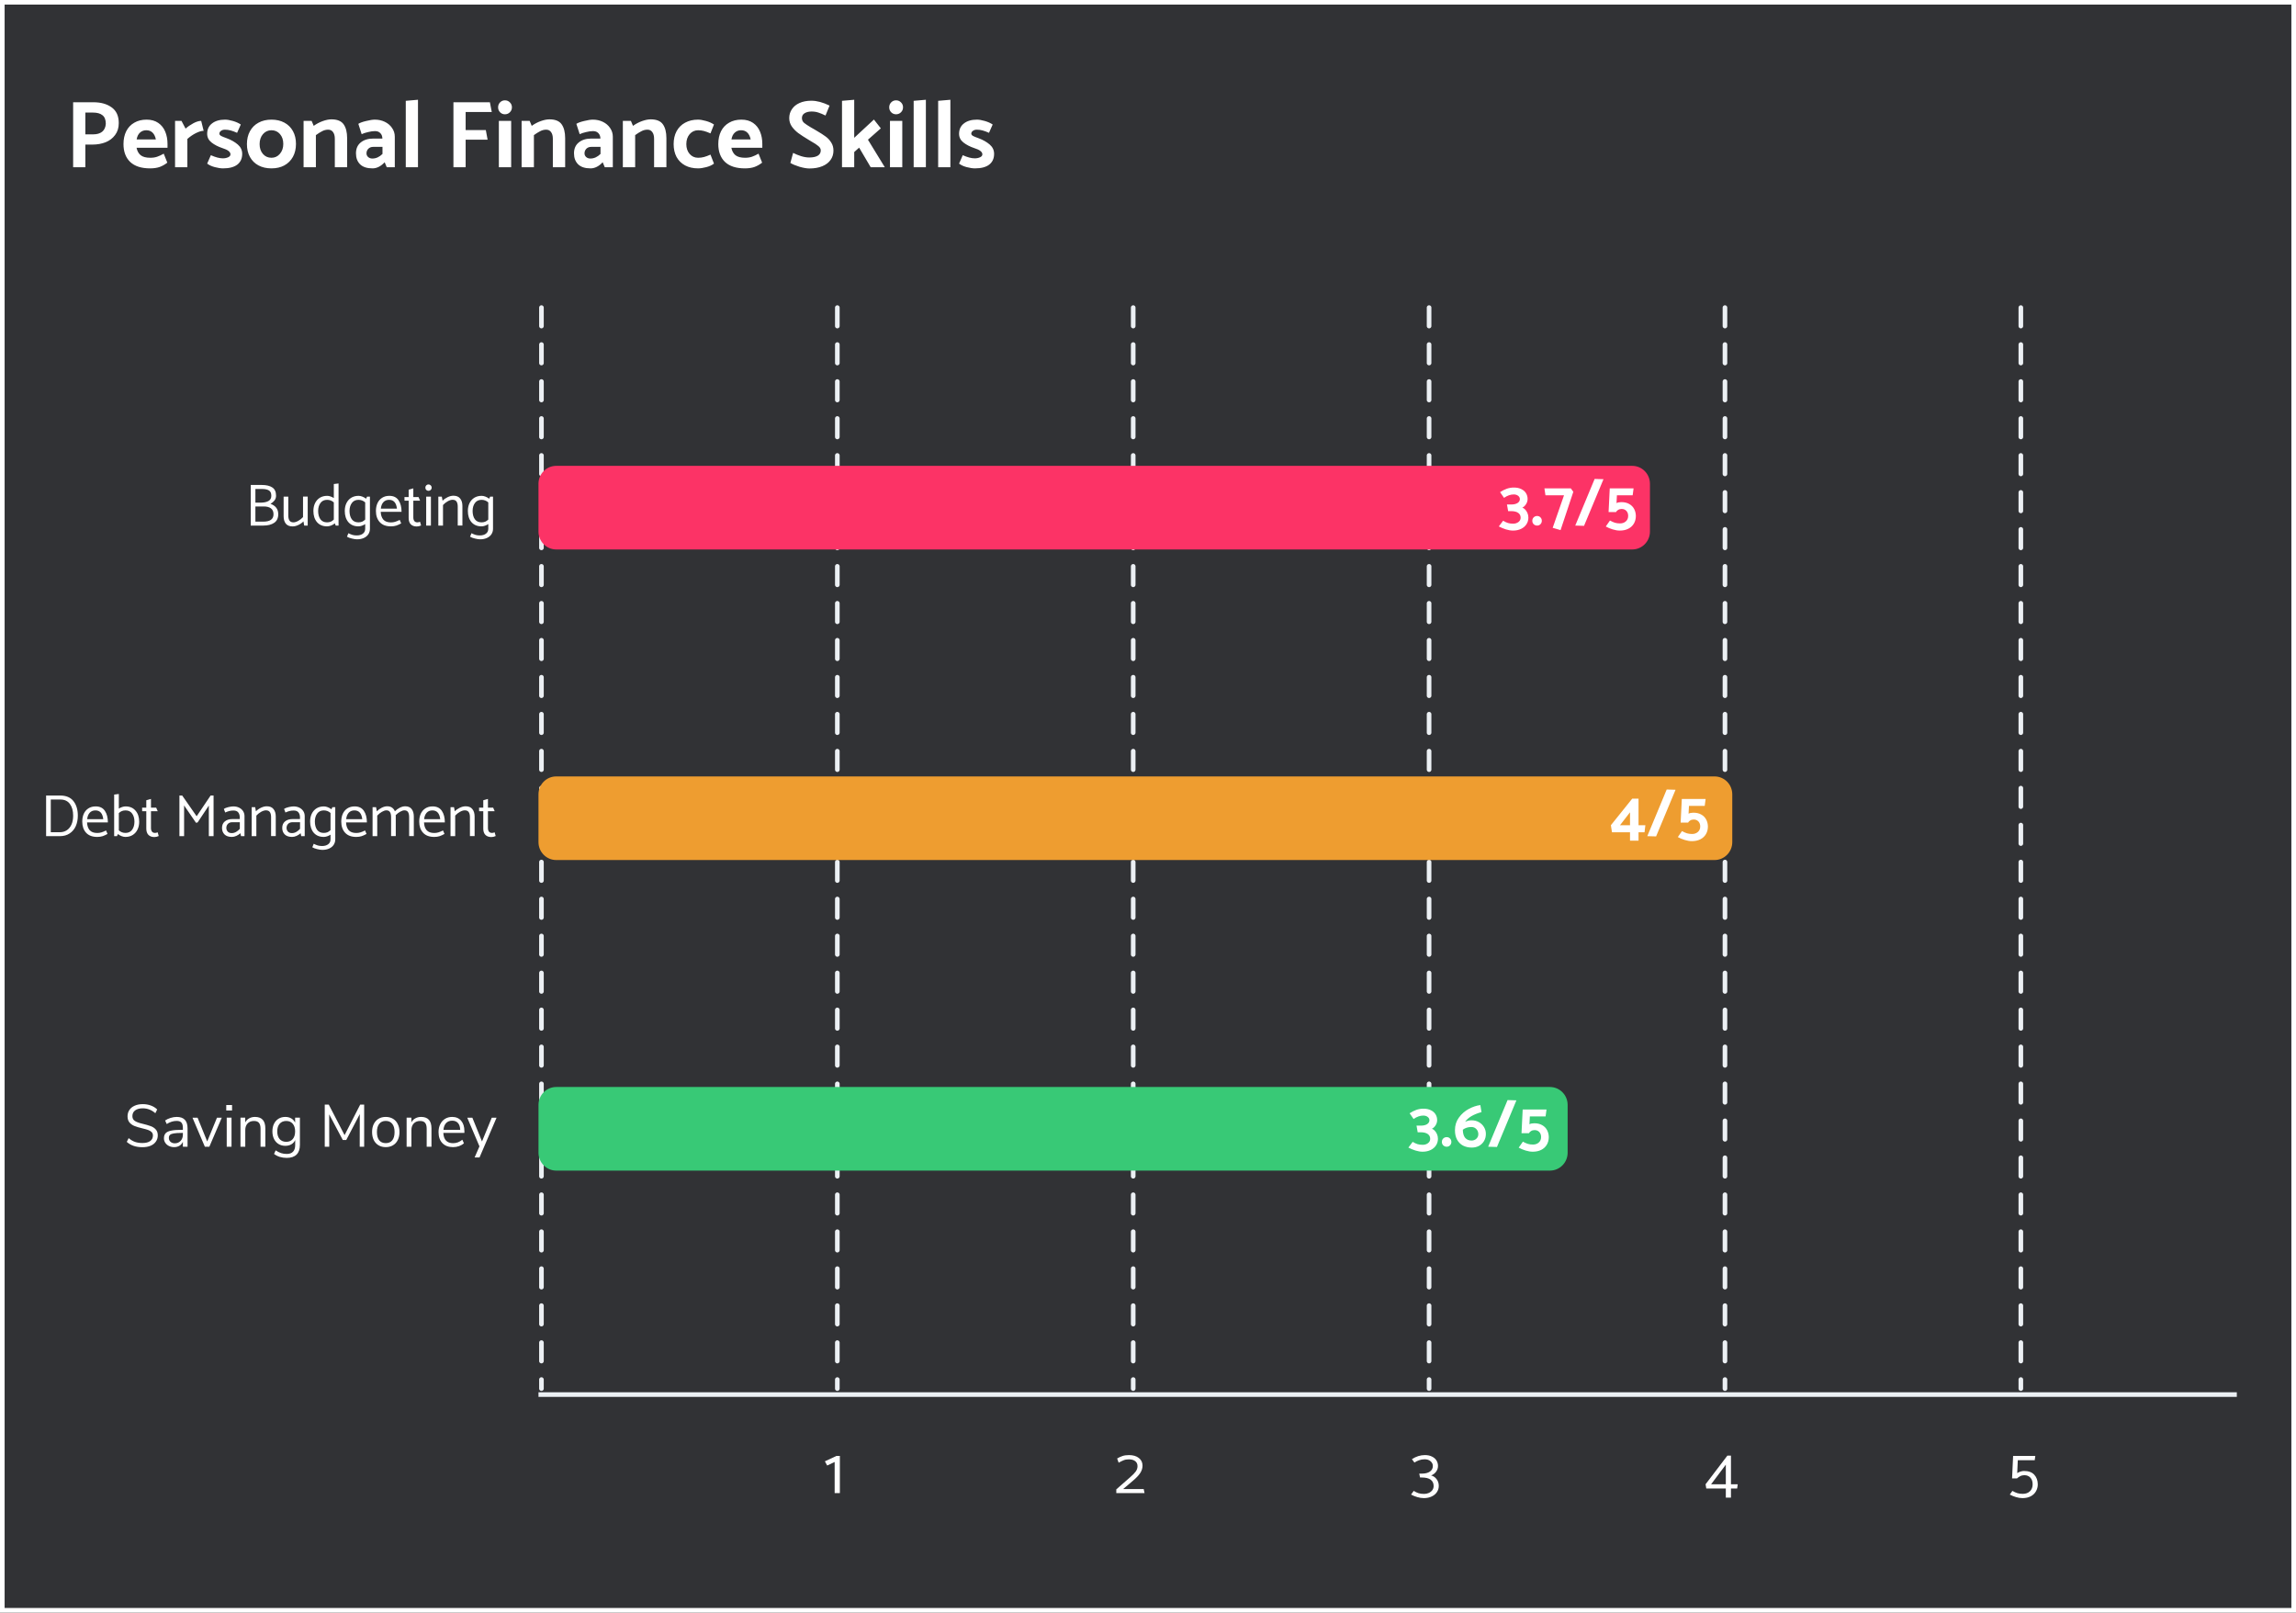 <svg width="497" height="349" viewBox="0 0 497 349" fill="none" xmlns="http://www.w3.org/2000/svg">
<path d="M0 0H497V349H0V0Z" fill="#313235"/>
<path d="M18.476 31.291H20.013C21.038 31.291 21.98 31.126 22.841 30.795C23.702 30.45 24.392 29.926 24.911 29.223C25.444 28.52 25.71 27.658 25.71 26.638C25.71 25.107 25.198 23.977 24.173 23.246C23.162 22.501 21.837 22.129 20.197 22.129H15.832V36.193H18.476V31.291ZM20.116 24.363C21.031 24.363 21.721 24.556 22.185 24.942C22.664 25.314 22.903 25.934 22.903 26.803C22.848 27.561 22.582 28.134 22.104 28.52C21.625 28.892 20.976 29.078 20.156 29.078H18.476V24.363H20.116ZM36.261 31.146C36.261 30.167 36.097 29.285 35.769 28.499C35.441 27.699 34.936 27.065 34.253 26.596C33.57 26.128 32.729 25.893 31.732 25.893C30.707 25.893 29.819 26.114 29.068 26.555C28.316 26.982 27.735 27.596 27.326 28.396C26.929 29.195 26.731 30.126 26.731 31.188C26.731 32.828 27.216 34.118 28.186 35.055C29.17 35.979 30.605 36.441 32.49 36.441C33.296 36.441 33.993 36.337 34.581 36.13C35.168 35.91 35.715 35.6 36.22 35.2L35.441 33.256C34.936 33.545 34.465 33.766 34.027 33.918C33.59 34.069 33.098 34.145 32.552 34.145C31.609 34.145 30.905 33.959 30.441 33.587C29.99 33.214 29.696 32.677 29.559 31.974H36.261V31.146ZM29.58 30.174C29.689 29.526 29.928 29.037 30.297 28.706C30.666 28.361 31.124 28.189 31.67 28.189C32.217 28.189 32.661 28.354 33.003 28.685C33.358 29.016 33.604 29.512 33.74 30.174H29.58ZM40.558 30.071C41.132 29.561 41.747 29.14 42.402 28.809C43.072 28.478 43.632 28.313 44.083 28.313L43.55 26.162C43.058 26.162 42.491 26.334 41.849 26.679C41.207 27.024 40.647 27.41 40.169 27.837L39.287 26.162H37.894V36.193H40.558V30.071ZM44.845 35.407C45.269 35.738 45.822 35.993 46.505 36.172C47.188 36.351 47.783 36.441 48.288 36.441C49.627 36.441 50.652 36.172 51.362 35.634C52.073 35.083 52.428 34.304 52.428 33.297C52.428 32.497 52.107 31.822 51.465 31.27C50.823 30.719 50.017 30.264 49.047 29.905C48.541 29.726 48.152 29.568 47.878 29.43C47.619 29.278 47.489 29.113 47.489 28.933C47.489 28.699 47.598 28.499 47.817 28.334C48.049 28.154 48.336 28.065 48.678 28.065C49.115 28.065 49.532 28.12 49.928 28.23C50.338 28.34 50.802 28.513 51.322 28.747L52.121 26.948C51.656 26.631 51.089 26.376 50.42 26.183C49.75 25.99 49.183 25.893 48.719 25.893C47.53 25.893 46.587 26.169 45.89 26.72C45.194 27.258 44.845 28.003 44.845 28.954C44.845 29.712 45.16 30.34 45.788 30.836C46.416 31.332 47.202 31.739 48.145 32.056C49.306 32.415 49.887 32.863 49.887 33.401C49.887 33.676 49.716 33.89 49.374 34.042C49.033 34.193 48.657 34.269 48.247 34.269C47.523 34.269 46.656 34.042 45.645 33.587L44.845 35.407ZM64.067 31.146C64.067 32.208 63.848 33.139 63.411 33.938C62.974 34.738 62.352 35.358 61.546 35.8C60.754 36.227 59.824 36.441 58.759 36.441C57.693 36.441 56.757 36.227 55.951 35.8C55.158 35.372 54.544 34.766 54.106 33.98C53.669 33.18 53.45 32.249 53.45 31.188C53.45 30.126 53.669 29.195 54.106 28.396C54.544 27.596 55.158 26.982 55.951 26.555C56.757 26.114 57.693 25.893 58.759 25.893C59.824 25.893 60.754 26.107 61.546 26.534C62.352 26.962 62.974 27.575 63.411 28.375C63.848 29.161 64.067 30.085 64.067 31.146ZM58.759 34.145C59.496 34.145 60.105 33.862 60.583 33.297C61.075 32.732 61.321 32.015 61.321 31.146C61.321 30.278 61.081 29.568 60.603 29.016C60.125 28.465 59.51 28.189 58.759 28.189C58.021 28.189 57.406 28.471 56.914 29.037C56.436 29.602 56.197 30.319 56.197 31.188C56.197 32.056 56.436 32.766 56.914 33.318C57.392 33.869 58.007 34.145 58.759 34.145ZM68.378 29.244C68.87 28.885 69.321 28.602 69.731 28.396C70.141 28.175 70.578 28.065 71.042 28.065C71.493 28.065 71.842 28.237 72.088 28.582C72.347 28.927 72.477 29.409 72.477 30.029V36.193H75.141V29.905C75.141 28.623 74.889 27.624 74.383 26.907C73.877 26.19 72.996 25.831 71.739 25.831C71.193 25.831 70.571 25.955 69.874 26.203C69.177 26.452 68.522 26.796 67.907 27.238L67.456 26.162H65.714V36.193H68.378V29.244ZM78.285 29.037C78.668 28.858 79.132 28.706 79.679 28.582C80.225 28.444 80.724 28.375 81.175 28.375C81.667 28.375 82.05 28.52 82.323 28.809C82.61 29.085 82.76 29.478 82.774 29.988H80.827C79.679 29.988 78.764 30.271 78.081 30.836C77.397 31.388 77.056 32.173 77.056 33.194C77.056 34.187 77.356 34.979 77.957 35.572C78.559 36.151 79.454 36.441 80.642 36.441C81.558 36.441 82.432 36 83.266 35.117L83.717 36.193H85.459V29.595C85.459 28.892 85.26 28.258 84.864 27.692C84.482 27.127 83.963 26.686 83.307 26.369C82.651 26.052 81.927 25.893 81.134 25.893C80.67 25.893 80.048 25.99 79.269 26.183C78.49 26.362 77.923 26.569 77.568 26.803L78.285 29.037ZM79.331 33.194C79.331 32.808 79.46 32.477 79.72 32.201C79.993 31.925 80.349 31.787 80.786 31.787H82.794V33.318C82.125 33.98 81.394 34.31 80.601 34.31C80.233 34.31 79.925 34.2 79.679 33.98C79.447 33.759 79.331 33.497 79.331 33.194ZM90.478 36.193V21.591L87.835 21.819V36.193H90.478ZM105.161 28.148H100.795V24.239H106.452L106.042 22.129H98.152V36.193H100.795V30.236H105.55L105.161 28.148ZM109.296 24.735C109.72 24.735 110.075 24.59 110.362 24.301C110.662 24.011 110.813 23.653 110.813 23.225C110.813 22.798 110.662 22.439 110.362 22.15C110.075 21.86 109.72 21.715 109.296 21.715C108.886 21.715 108.538 21.86 108.251 22.15C107.964 22.439 107.82 22.798 107.82 23.225C107.82 23.653 107.964 24.011 108.251 24.301C108.538 24.59 108.886 24.735 109.296 24.735ZM110.649 36.193V26.162H107.984V36.193H110.649ZM115.572 29.244C116.064 28.885 116.515 28.602 116.925 28.396C117.335 28.175 117.772 28.065 118.237 28.065C118.687 28.065 119.036 28.237 119.282 28.582C119.541 28.927 119.671 29.409 119.671 30.029V36.193H122.336V29.905C122.336 28.623 122.083 27.624 121.577 26.907C121.072 26.19 120.19 25.831 118.933 25.831C118.387 25.831 117.765 25.955 117.068 26.203C116.372 26.452 115.716 26.796 115.101 27.238L114.65 26.162H112.908V36.193H115.572V29.244ZM125.48 29.037C125.862 28.858 126.327 28.706 126.873 28.582C127.42 28.444 127.918 28.375 128.369 28.375C128.861 28.375 129.244 28.52 129.517 28.809C129.804 29.085 129.954 29.478 129.968 29.988H128.021C126.873 29.988 125.958 30.271 125.275 30.836C124.592 31.388 124.25 32.173 124.25 33.194C124.25 34.187 124.551 34.979 125.152 35.572C125.753 36.151 126.648 36.441 127.836 36.441C128.752 36.441 129.626 36 130.46 35.117L130.911 36.193H132.653V29.595C132.653 28.892 132.454 28.258 132.058 27.692C131.675 27.127 131.157 26.686 130.501 26.369C129.845 26.052 129.121 25.893 128.328 25.893C127.864 25.893 127.242 25.99 126.463 26.183C125.685 26.362 125.118 26.569 124.762 26.803L125.48 29.037ZM126.525 33.194C126.525 32.808 126.655 32.477 126.914 32.201C127.188 31.925 127.543 31.787 127.98 31.787H129.988V33.318C129.318 33.98 128.588 34.31 127.795 34.31C127.427 34.31 127.119 34.2 126.873 33.98C126.641 33.759 126.525 33.497 126.525 33.194ZM137.488 29.244C137.98 28.885 138.431 28.602 138.841 28.396C139.251 28.175 139.688 28.065 140.152 28.065C140.603 28.065 140.952 28.237 141.198 28.582C141.458 28.927 141.587 29.409 141.587 30.029V36.193H144.251V29.905C144.251 28.623 143.999 27.624 143.493 26.907C142.987 26.19 142.106 25.831 140.849 25.831C140.302 25.831 139.681 25.955 138.984 26.203C138.287 26.452 137.632 26.796 137.017 27.238L136.566 26.162H134.824V36.193H137.488V29.244ZM154.549 26.948C154.084 26.631 153.51 26.376 152.827 26.183C152.143 25.99 151.569 25.893 151.106 25.893C150.04 25.893 149.104 26.114 148.298 26.555C147.505 26.982 146.89 27.596 146.453 28.396C146.029 29.195 145.818 30.126 145.818 31.188C145.818 32.249 146.029 33.18 146.453 33.98C146.89 34.766 147.505 35.372 148.298 35.8C149.104 36.227 150.04 36.441 151.106 36.441C151.61 36.441 152.205 36.351 152.889 36.172C153.571 35.993 154.125 35.738 154.549 35.407L153.791 33.463C153.27 33.697 152.807 33.869 152.397 33.98C151.987 34.09 151.563 34.145 151.126 34.145C150.374 34.145 149.759 33.869 149.282 33.318C148.803 32.766 148.564 32.056 148.564 31.188C148.564 30.319 148.803 29.602 149.282 29.037C149.774 28.471 150.388 28.189 151.126 28.189C151.563 28.189 151.987 28.244 152.397 28.354C152.807 28.465 153.27 28.637 153.791 28.871L154.549 26.948ZM165.014 31.146C165.014 30.167 164.85 29.285 164.522 28.499C164.194 27.699 163.69 27.065 163.006 26.596C162.323 26.128 161.482 25.893 160.485 25.893C159.46 25.893 158.572 26.114 157.82 26.555C157.07 26.982 156.488 27.596 156.078 28.396C155.682 29.195 155.484 30.126 155.484 31.188C155.484 32.828 155.969 34.118 156.939 35.055C157.923 35.979 159.357 36.441 161.243 36.441C162.05 36.441 162.747 36.337 163.333 36.13C163.921 35.91 164.468 35.6 164.973 35.2L164.194 33.256C163.69 33.545 163.218 33.766 162.78 33.918C162.343 34.069 161.851 34.145 161.304 34.145C160.362 34.145 159.658 33.959 159.193 33.587C158.743 33.214 158.449 32.677 158.312 31.974H165.014V31.146ZM158.333 30.174C158.443 29.526 158.681 29.037 159.05 28.706C159.419 28.361 159.877 28.189 160.423 28.189C160.97 28.189 161.415 28.354 161.755 28.685C162.111 29.016 162.357 29.512 162.493 30.174H158.333ZM171.087 35.262C171.551 35.551 172.206 35.827 173.054 36.089C173.915 36.337 174.632 36.461 175.206 36.461C176.299 36.461 177.235 36.296 178.014 35.965C178.806 35.634 179.4 35.179 179.797 34.6C180.207 34.021 180.412 33.352 180.412 32.594C180.412 31.918 180.248 31.332 179.92 30.836C179.605 30.326 179.209 29.898 178.731 29.554C178.252 29.195 177.611 28.782 176.805 28.313L176.211 27.961L175.555 27.589C174.858 27.175 174.352 26.838 174.038 26.576C173.737 26.3 173.587 25.962 173.587 25.562C173.587 25.093 173.778 24.742 174.161 24.508C174.557 24.259 175.063 24.135 175.678 24.135C176.211 24.135 176.702 24.211 177.153 24.363C177.617 24.514 178.129 24.728 178.69 25.004L179.572 22.853C178.123 22.15 176.811 21.798 175.637 21.798C174.639 21.798 173.778 21.964 173.054 22.295C172.343 22.612 171.797 23.06 171.415 23.639C171.032 24.204 170.841 24.845 170.841 25.562C170.841 26.238 171.032 26.851 171.415 27.403C171.811 27.941 172.276 28.41 172.808 28.809C173.354 29.209 174.086 29.685 175.001 30.236L175.616 30.609C176.313 30.995 176.825 31.332 177.153 31.622C177.494 31.898 177.666 32.208 177.666 32.553C177.666 33.049 177.453 33.428 177.03 33.69C176.606 33.952 175.985 34.083 175.165 34.083C174.632 34.083 174.045 33.986 173.403 33.794C172.76 33.587 172.186 33.352 171.681 33.09L171.087 35.262ZM184.907 36.193V32.904L185.973 31.953L188.473 36.193H191.527L187.879 30.236L190.666 27.775L189.17 25.872L184.907 29.823V21.591L182.263 21.819V36.193H184.907ZM193.958 24.735C194.381 24.735 194.737 24.59 195.024 24.301C195.323 24.011 195.474 23.653 195.474 23.225C195.474 22.798 195.323 22.439 195.024 22.15C194.737 21.86 194.381 21.715 193.958 21.715C193.548 21.715 193.2 21.86 192.913 22.15C192.626 22.439 192.482 22.798 192.482 23.225C192.482 23.653 192.626 24.011 192.913 24.301C193.2 24.59 193.548 24.735 193.958 24.735ZM195.311 36.193V26.162H192.646V36.193H195.311ZM200.418 36.193V21.591L197.774 21.819V36.193H200.418ZM205.722 36.193V21.591L203.078 21.819V36.193H205.722ZM207.604 35.407C208.026 35.738 208.58 35.993 209.264 36.172C209.946 36.351 210.541 36.441 211.047 36.441C212.385 36.441 213.41 36.172 214.121 35.634C214.831 35.083 215.187 34.304 215.187 33.297C215.187 32.497 214.865 31.822 214.223 31.27C213.58 30.719 212.775 30.264 211.805 29.905C211.299 29.726 210.91 29.568 210.637 29.43C210.377 29.278 210.247 29.113 210.247 28.933C210.247 28.699 210.356 28.499 210.575 28.334C210.807 28.154 211.094 28.065 211.436 28.065C211.873 28.065 212.289 28.12 212.686 28.23C213.096 28.34 213.56 28.513 214.08 28.747L214.879 26.948C214.414 26.631 213.847 26.376 213.178 26.183C212.508 25.99 211.941 25.893 211.477 25.893C210.288 25.893 209.346 26.169 208.649 26.72C207.952 27.258 207.604 28.003 207.604 28.954C207.604 29.712 207.917 30.34 208.546 30.836C209.174 31.332 209.96 31.739 210.903 32.056C212.064 32.415 212.645 32.863 212.645 33.401C212.645 33.676 212.474 33.89 212.133 34.042C211.791 34.193 211.416 34.269 211.006 34.269C210.281 34.269 209.414 34.042 208.403 33.587L207.604 35.407Z" fill="white"/>
<path d="M57.002 113.748C57.975 113.748 58.757 113.55 59.346 113.154C59.935 112.757 60.23 112.132 60.23 111.279C60.23 110.711 60.08 110.241 59.781 109.87C59.491 109.5 59.081 109.224 58.552 109.043C58.91 108.836 59.201 108.591 59.423 108.306C59.645 108.013 59.756 107.673 59.756 107.285C59.756 106.449 59.487 105.855 58.949 105.501C58.411 105.139 57.659 104.959 56.694 104.959H54.273V113.748H57.002ZM56.656 105.825C57.348 105.825 57.864 105.928 58.206 106.135C58.556 106.342 58.731 106.729 58.731 107.298C58.731 107.824 58.522 108.203 58.103 108.436C57.694 108.66 57.147 108.776 56.464 108.785H55.285V105.825H56.656ZM57.117 109.612C57.775 109.612 58.287 109.75 58.654 110.026C59.022 110.301 59.205 110.728 59.205 111.305C59.205 112.365 58.466 112.895 56.989 112.895H55.285V109.612H57.117ZM65.595 111.913C65.296 112.24 64.95 112.512 64.557 112.727C64.173 112.942 63.827 113.05 63.52 113.05C63.118 113.05 62.832 112.921 62.662 112.662C62.491 112.404 62.405 112.042 62.405 111.577V107.479H61.394V111.719C61.394 112.391 61.551 112.93 61.867 113.335C62.192 113.731 62.683 113.929 63.34 113.929C63.733 113.929 64.147 113.826 64.583 113.619C65.019 113.412 65.386 113.154 65.685 112.843L65.851 113.748H66.607V107.466H65.595V111.913ZM73.284 104.635V113.748H72.669L72.477 113.27C72.221 113.477 71.944 113.636 71.645 113.748C71.346 113.86 71.064 113.916 70.799 113.916C69.877 113.916 69.151 113.615 68.622 113.011C68.101 112.4 67.84 111.59 67.84 110.581C67.84 109.944 67.96 109.379 68.199 108.888C68.447 108.388 68.793 108 69.237 107.725C69.689 107.449 70.219 107.311 70.825 107.311C71.047 107.311 71.282 107.354 71.529 107.44C71.785 107.527 72.029 107.643 72.26 107.789V104.752L73.284 104.635ZM70.786 113.05C71.094 113.05 71.363 113.003 71.593 112.908C71.832 112.805 72.055 112.649 72.26 112.443V108.733C71.85 108.362 71.363 108.177 70.799 108.177C70.184 108.177 69.71 108.401 69.377 108.849C69.044 109.289 68.874 109.862 68.865 110.568C68.865 111.318 69.027 111.921 69.352 112.378C69.685 112.826 70.163 113.05 70.786 113.05ZM80.077 107.479V114.433C80.077 114.873 79.966 115.265 79.744 115.61C79.522 115.954 79.197 116.226 78.77 116.424C78.343 116.622 77.844 116.721 77.272 116.721C76.981 116.721 76.61 116.665 76.157 116.553C75.713 116.45 75.363 116.316 75.107 116.152L75.414 115.403C75.747 115.566 76.042 115.687 76.298 115.765C76.563 115.842 76.874 115.881 77.233 115.881C77.771 115.881 78.207 115.756 78.54 115.506C78.881 115.256 79.052 114.894 79.052 114.42V113.425C78.821 113.58 78.574 113.701 78.309 113.787C78.053 113.873 77.814 113.916 77.592 113.916C76.669 113.916 75.944 113.615 75.414 113.011C74.893 112.4 74.633 111.59 74.633 110.581C74.633 109.944 74.752 109.379 74.991 108.888C75.239 108.388 75.585 108 76.029 107.725C76.481 107.449 77.011 107.311 77.617 107.311C77.874 107.311 78.147 107.367 78.437 107.479C78.727 107.591 78.996 107.742 79.244 107.931L79.462 107.479H80.077ZM77.579 113.05C77.886 113.05 78.155 113.003 78.386 112.908C78.625 112.805 78.847 112.649 79.052 112.443V108.733C78.642 108.362 78.155 108.177 77.592 108.177C76.977 108.177 76.503 108.401 76.17 108.849C75.837 109.289 75.666 109.862 75.657 110.568C75.657 111.318 75.82 111.921 76.144 112.378C76.477 112.826 76.956 113.05 77.579 113.05ZM86.922 110.775C86.922 109.741 86.704 108.905 86.268 108.268C85.841 107.63 85.175 107.311 84.27 107.311C83.672 107.311 83.151 107.453 82.707 107.738C82.272 108.013 81.939 108.401 81.708 108.901C81.486 109.392 81.375 109.957 81.375 110.594C81.375 111.602 81.653 112.408 82.208 113.011C82.763 113.615 83.57 113.916 84.629 113.916C85.056 113.916 85.444 113.86 85.794 113.748C86.144 113.628 86.495 113.468 86.845 113.27L86.525 112.52C86.14 112.71 85.807 112.848 85.525 112.934C85.252 113.02 84.949 113.063 84.616 113.063C83.881 113.063 83.335 112.861 82.976 112.456C82.626 112.042 82.438 111.482 82.413 110.775H86.922ZM82.438 110.077C82.498 109.491 82.677 109.03 82.976 108.694C83.284 108.349 83.702 108.177 84.232 108.177C85.214 108.177 85.777 108.81 85.922 110.077H82.438ZM89.471 107.582V105.695L88.459 105.98V107.582H87.549L87.562 108.358H88.459V112.119C88.459 112.705 88.613 113.158 88.92 113.477C89.236 113.787 89.663 113.942 90.201 113.942C90.525 113.942 90.841 113.869 91.149 113.722L90.918 112.921C90.705 113.007 90.517 113.05 90.355 113.05C90.056 113.05 89.834 112.955 89.689 112.766C89.543 112.576 89.471 112.313 89.471 111.977V108.358H90.931L90.598 107.582H89.471ZM92.754 106.225C92.942 106.225 93.104 106.161 93.241 106.031C93.377 105.893 93.446 105.73 93.446 105.54C93.446 105.351 93.377 105.187 93.241 105.049C93.104 104.911 92.942 104.842 92.754 104.842C92.558 104.842 92.395 104.911 92.267 105.049C92.139 105.178 92.075 105.342 92.075 105.54C92.075 105.738 92.139 105.902 92.267 106.031C92.395 106.161 92.558 106.225 92.754 106.225ZM93.279 113.748V107.479H92.254V113.748H93.279ZM95.893 109.302C96.192 108.974 96.534 108.703 96.918 108.487C97.311 108.272 97.661 108.164 97.968 108.164C98.37 108.164 98.656 108.293 98.827 108.552C98.997 108.81 99.083 109.172 99.083 109.638V113.735H100.095V109.496C100.095 108.823 99.933 108.289 99.608 107.893C99.292 107.488 98.805 107.285 98.148 107.285C97.755 107.285 97.341 107.389 96.905 107.595C96.47 107.802 96.103 108.061 95.804 108.371L95.637 107.479H94.881V113.748H95.893V109.302ZM106.721 107.479V114.433C106.721 114.873 106.61 115.265 106.388 115.61C106.166 115.954 105.841 116.226 105.414 116.424C104.987 116.622 104.488 116.721 103.916 116.721C103.625 116.721 103.254 116.665 102.801 116.553C102.357 116.45 102.007 116.316 101.751 116.152L102.058 115.403C102.391 115.566 102.686 115.687 102.942 115.765C103.207 115.842 103.519 115.881 103.877 115.881C104.415 115.881 104.851 115.756 105.184 115.506C105.525 115.256 105.696 114.894 105.696 114.42V113.425C105.466 113.58 105.218 113.701 104.953 113.787C104.697 113.873 104.458 113.916 104.236 113.916C103.314 113.916 102.588 113.615 102.058 113.011C101.537 112.4 101.277 111.59 101.277 110.581C101.277 109.944 101.397 109.379 101.636 108.888C101.883 108.388 102.229 108 102.673 107.725C103.126 107.449 103.655 107.311 104.262 107.311C104.518 107.311 104.791 107.367 105.081 107.479C105.372 107.591 105.641 107.742 105.888 107.931L106.106 107.479H106.721ZM104.223 113.05C104.531 113.05 104.8 113.003 105.03 112.908C105.269 112.805 105.491 112.649 105.696 112.443V108.733C105.286 108.362 104.8 108.177 104.236 108.177C103.621 108.177 103.147 108.401 102.814 108.849C102.481 109.289 102.31 109.862 102.302 110.568C102.302 111.318 102.464 111.921 102.789 112.378C103.122 112.826 103.6 113.05 104.223 113.05Z" fill="white"/>
<path d="M12.952 180.963C13.781 180.963 14.485 180.769 15.066 180.381C15.655 179.994 16.099 179.467 16.398 178.804C16.697 178.132 16.846 177.37 16.846 176.516C16.846 175.224 16.53 174.177 15.898 173.375C15.266 172.574 14.31 172.173 13.029 172.173H9.98V180.963H12.952ZM13.08 173.039C13.986 173.039 14.669 173.359 15.13 173.996C15.6 174.633 15.834 175.479 15.834 176.529C15.834 177.262 15.715 177.9 15.476 178.442C15.237 178.976 14.899 179.39 14.464 179.683C14.037 179.968 13.537 180.11 12.965 180.11H10.992V173.039H13.08ZM23.352 177.99C23.352 176.956 23.134 176.12 22.699 175.482C22.272 174.845 21.606 174.526 20.701 174.526C20.103 174.526 19.582 174.668 19.138 174.952C18.702 175.228 18.369 175.616 18.139 176.116C17.917 176.607 17.806 177.172 17.806 177.809C17.806 178.817 18.083 179.623 18.638 180.226C19.193 180.83 20 181.131 21.059 181.131C21.486 181.131 21.875 181.075 22.225 180.963C22.575 180.843 22.925 180.682 23.275 180.485L22.955 179.735C22.571 179.925 22.238 180.062 21.956 180.149C21.683 180.235 21.379 180.278 21.046 180.278C20.312 180.278 19.765 180.075 19.407 179.67C19.057 179.257 18.869 178.697 18.843 177.99H23.352ZM18.869 177.292C18.929 176.706 19.108 176.245 19.407 175.909C19.714 175.564 20.133 175.392 20.662 175.392C21.644 175.392 22.208 176.025 22.353 177.292H18.869ZM27.169 174.526C28.092 174.526 28.813 174.832 29.334 175.444C29.864 176.047 30.128 176.849 30.128 177.848C30.128 178.485 30.005 179.054 29.757 179.554C29.518 180.045 29.172 180.433 28.719 180.717C28.275 180.993 27.75 181.131 27.144 181.131C26.888 181.131 26.614 181.075 26.324 180.963C26.042 180.86 25.778 180.708 25.53 180.511L25.312 180.963H24.71V171.967L25.722 171.837V175.004C25.953 174.849 26.196 174.733 26.452 174.655C26.708 174.569 26.948 174.526 27.169 174.526ZM27.169 180.265C27.784 180.265 28.258 180.041 28.591 179.593C28.924 179.144 29.095 178.568 29.104 177.861C29.104 177.12 28.937 176.526 28.604 176.077C28.28 175.621 27.806 175.392 27.182 175.392C26.875 175.392 26.606 175.44 26.375 175.534C26.145 175.628 25.927 175.776 25.722 175.974V179.709C25.927 179.89 26.145 180.028 26.375 180.123C26.606 180.217 26.871 180.265 27.169 180.265ZM32.681 174.797V172.91L31.669 173.195V174.797H30.76L30.773 175.573H31.669V179.334C31.669 179.92 31.823 180.372 32.13 180.692C32.447 181.002 32.873 181.157 33.411 181.157C33.736 181.157 34.052 181.083 34.359 180.937L34.129 180.136C33.915 180.222 33.727 180.265 33.565 180.265C33.266 180.265 33.044 180.171 32.899 179.981C32.754 179.791 32.681 179.528 32.681 179.192V175.573H34.142L33.809 174.797H32.681ZM42.771 178.003L45.205 174.345V180.963H46.23V172.173H45.589L42.566 176.659L39.441 172.173H38.839V180.963H39.851V174.319L42.425 178.068L42.771 178.003ZM48.749 175.844C49.057 175.706 49.339 175.603 49.595 175.534C49.859 175.457 50.175 175.418 50.543 175.418C51.012 175.418 51.354 175.551 51.567 175.818C51.789 176.086 51.901 176.452 51.901 176.917V177.266H50.299C49.625 177.266 49.082 177.434 48.672 177.77C48.263 178.106 48.058 178.576 48.058 179.179C48.058 179.757 48.237 180.226 48.596 180.588C48.963 180.95 49.492 181.131 50.184 181.131C50.508 181.131 50.842 181.053 51.183 180.898C51.525 180.734 51.811 180.545 52.041 180.33L52.169 180.963H52.925V176.633C52.925 176.228 52.823 175.866 52.618 175.547C52.413 175.228 52.127 174.978 51.76 174.797C51.392 174.616 50.974 174.526 50.504 174.526C50.222 174.526 49.864 174.578 49.428 174.681C49.001 174.784 48.677 174.914 48.455 175.069L48.749 175.844ZM48.993 179.179C48.993 178.834 49.104 178.546 49.326 178.313C49.556 178.071 49.872 177.951 50.274 177.951H51.913V179.373C51.683 179.648 51.414 179.873 51.106 180.045C50.807 180.217 50.491 180.304 50.158 180.304C49.774 180.304 49.484 180.191 49.287 179.968C49.091 179.744 48.993 179.48 48.993 179.179ZM55.491 176.516C55.789 176.189 56.131 175.918 56.515 175.702C56.908 175.486 57.258 175.379 57.566 175.379C57.967 175.379 58.253 175.508 58.424 175.767C58.595 176.025 58.68 176.387 58.68 176.853V180.95H59.692V176.71C59.692 176.038 59.53 175.504 59.205 175.108C58.889 174.703 58.403 174.5 57.745 174.5C57.352 174.5 56.938 174.603 56.503 174.81C56.067 175.017 55.7 175.276 55.401 175.586L55.234 174.694H54.479V180.963H55.491V176.516ZM61.784 175.844C62.091 175.706 62.373 175.603 62.629 175.534C62.894 175.457 63.21 175.418 63.577 175.418C64.047 175.418 64.388 175.551 64.602 175.818C64.824 176.086 64.935 176.452 64.935 176.917V177.266H63.334C62.659 177.266 62.117 177.434 61.707 177.77C61.297 178.106 61.092 178.576 61.092 179.179C61.092 179.757 61.272 180.226 61.63 180.588C61.997 180.95 62.527 181.131 63.218 181.131C63.543 181.131 63.876 181.053 64.218 180.898C64.559 180.734 64.845 180.545 65.076 180.33L65.204 180.963H65.96V176.633C65.96 176.228 65.857 175.866 65.652 175.547C65.447 175.228 65.161 174.978 64.794 174.797C64.427 174.616 64.008 174.526 63.539 174.526C63.257 174.526 62.898 174.578 62.463 174.681C62.036 174.784 61.711 174.914 61.489 175.069L61.784 175.844ZM62.027 179.179C62.027 178.834 62.138 178.546 62.36 178.313C62.591 178.071 62.907 177.951 63.308 177.951H64.948V179.373C64.717 179.648 64.448 179.873 64.141 180.045C63.842 180.217 63.526 180.304 63.193 180.304C62.809 180.304 62.518 180.191 62.322 179.968C62.125 179.744 62.027 179.48 62.027 179.179ZM72.573 174.694V181.648C72.573 182.088 72.462 182.479 72.24 182.824C72.018 183.169 71.693 183.441 71.266 183.639C70.839 183.836 70.34 183.936 69.768 183.936C69.477 183.936 69.106 183.88 68.653 183.768C68.209 183.664 67.859 183.531 67.603 183.367L67.91 182.617C68.243 182.782 68.538 182.902 68.794 182.979C69.059 183.057 69.371 183.096 69.729 183.096C70.267 183.096 70.703 182.97 71.036 182.721C71.377 182.471 71.548 182.11 71.548 181.635V180.64C71.317 180.795 71.07 180.915 70.805 181.002C70.549 181.088 70.31 181.131 70.088 181.131C69.166 181.131 68.44 180.83 67.91 180.226C67.389 179.615 67.129 178.804 67.129 177.796C67.129 177.159 67.248 176.594 67.488 176.103C67.735 175.603 68.081 175.215 68.525 174.939C68.978 174.664 69.507 174.526 70.114 174.526C70.37 174.526 70.643 174.581 70.933 174.694C71.224 174.806 71.493 174.956 71.74 175.146L71.958 174.694H72.573ZM70.075 180.265C70.382 180.265 70.651 180.217 70.882 180.123C71.121 180.019 71.343 179.864 71.548 179.657V175.948C71.138 175.577 70.651 175.392 70.088 175.392C69.473 175.392 68.999 175.616 68.666 176.064C68.333 176.504 68.162 177.076 68.154 177.783C68.154 178.533 68.316 179.137 68.64 179.593C68.973 180.041 69.452 180.265 70.075 180.265ZM79.418 177.99C79.418 176.956 79.2 176.12 78.764 175.482C78.337 174.845 77.671 174.526 76.766 174.526C76.168 174.526 75.647 174.668 75.203 174.952C74.768 175.228 74.435 175.616 74.204 176.116C73.982 176.607 73.871 177.172 73.871 177.809C73.871 178.817 74.149 179.623 74.704 180.226C75.259 180.83 76.066 181.131 77.125 181.131C77.552 181.131 77.94 181.075 78.29 180.963C78.641 180.843 78.991 180.682 79.341 180.485L79.02 179.735C78.636 179.925 78.303 180.062 78.021 180.149C77.748 180.235 77.445 180.278 77.112 180.278C76.378 180.278 75.831 180.075 75.472 179.67C75.122 179.257 74.934 178.697 74.909 177.99H79.418ZM74.934 177.292C74.994 176.706 75.174 176.245 75.472 175.909C75.78 175.564 76.198 175.392 76.728 175.392C77.71 175.392 78.273 176.025 78.418 177.292H74.934ZM87.706 174.5C88.338 174.5 88.807 174.703 89.115 175.108C89.422 175.504 89.576 176.038 89.576 176.71V180.95H88.564V176.853C88.564 176.387 88.487 176.025 88.333 175.767C88.18 175.508 87.915 175.379 87.539 175.379C87.274 175.379 86.967 175.479 86.617 175.676C86.275 175.866 85.955 176.112 85.656 176.413C85.665 176.474 85.669 176.572 85.669 176.71V180.95H84.657V176.853C84.657 176.387 84.58 176.025 84.426 175.767C84.273 175.508 84.008 175.379 83.632 175.379C83.359 175.379 83.034 175.486 82.659 175.702C82.291 175.918 81.959 176.189 81.66 176.516V180.963H80.648V174.694H81.403L81.57 175.586C81.869 175.276 82.223 175.017 82.633 174.81C83.052 174.603 83.444 174.5 83.812 174.5C84.23 174.5 84.576 174.594 84.849 174.784C85.131 174.974 85.34 175.241 85.477 175.586C85.776 175.276 86.13 175.017 86.54 174.81C86.95 174.603 87.338 174.5 87.706 174.5ZM96.292 177.99C96.292 176.956 96.075 176.12 95.639 175.482C95.212 174.845 94.546 174.526 93.641 174.526C93.043 174.526 92.522 174.668 92.078 174.952C91.643 175.228 91.31 175.616 91.079 176.116C90.857 176.607 90.746 177.172 90.746 177.809C90.746 178.817 91.023 179.623 91.579 180.226C92.134 180.83 92.941 181.131 94 181.131C94.427 181.131 94.815 181.075 95.165 180.963C95.515 180.843 95.865 180.682 96.216 180.485L95.895 179.735C95.511 179.925 95.178 180.062 94.896 180.149C94.623 180.235 94.32 180.278 93.987 180.278C93.252 180.278 92.706 180.075 92.347 179.67C91.997 179.257 91.809 178.697 91.784 177.99H96.292ZM91.809 177.292C91.869 176.706 92.048 176.245 92.347 175.909C92.655 175.564 93.073 175.392 93.603 175.392C94.584 175.392 95.148 176.025 95.293 177.292H91.809ZM98.534 176.516C98.833 176.189 99.175 175.918 99.559 175.702C99.952 175.486 100.302 175.379 100.609 175.379C101.011 175.379 101.297 175.508 101.468 175.767C101.638 176.025 101.724 176.387 101.724 176.853V180.95H102.736V176.71C102.736 176.038 102.573 175.504 102.249 175.108C101.933 174.703 101.446 174.5 100.789 174.5C100.396 174.5 99.982 174.603 99.546 174.81C99.111 175.017 98.743 175.276 98.445 175.586L98.278 174.694H97.522V180.963H98.534V176.516ZM105.622 174.797V172.91L104.61 173.195V174.797H103.7L103.713 175.573H104.61V179.334C104.61 179.92 104.763 180.372 105.071 180.692C105.387 181.002 105.814 181.157 106.352 181.157C106.676 181.157 106.992 181.083 107.3 180.937L107.069 180.136C106.856 180.222 106.668 180.265 106.506 180.265C106.207 180.265 105.985 180.171 105.839 179.981C105.694 179.791 105.622 179.528 105.622 179.192V175.573H107.082L106.749 174.797H105.622Z" fill="white"/>
<path d="M30.823 248.281C29.414 248.281 28.287 247.897 27.441 247.131L27.851 246.316C28.295 246.695 28.748 246.967 29.209 247.131C29.679 247.295 30.221 247.376 30.836 247.376C31.562 247.376 32.121 247.234 32.514 246.95C32.907 246.665 33.103 246.265 33.103 245.748C33.103 245.447 33.009 245.201 32.821 245.011C32.633 244.821 32.386 244.671 32.078 244.559C31.771 244.446 31.357 244.33 30.836 244.21C30.136 244.045 29.559 243.873 29.107 243.692C28.663 243.512 28.3 243.253 28.018 242.917C27.745 242.581 27.608 242.141 27.608 241.599C27.608 241.081 27.74 240.625 28.005 240.228C28.278 239.824 28.663 239.514 29.158 239.298C29.662 239.074 30.242 238.962 30.9 238.962C31.523 238.962 32.104 239.061 32.642 239.259C33.188 239.457 33.65 239.741 34.025 240.112L33.628 240.926C33.201 240.555 32.766 240.289 32.322 240.125C31.886 239.953 31.412 239.866 30.9 239.866C30.2 239.866 29.649 240.018 29.247 240.319C28.855 240.612 28.658 241.026 28.658 241.56C28.658 242.016 28.833 242.361 29.183 242.594C29.534 242.826 30.063 243.024 30.772 243.188C31.549 243.378 32.16 243.554 32.603 243.718C33.048 243.873 33.415 244.11 33.705 244.429C34.004 244.749 34.154 245.175 34.154 245.709C34.154 246.226 34.017 246.678 33.744 247.066C33.479 247.454 33.095 247.755 32.591 247.971C32.087 248.178 31.498 248.281 30.823 248.281ZM38.242 241.728C39.036 241.728 39.626 241.935 40.01 242.348C40.403 242.753 40.599 243.373 40.599 244.21V248.178H39.587V247.105C39.425 247.476 39.177 247.764 38.844 247.971C38.511 248.169 38.127 248.268 37.691 248.268C37.29 248.268 36.919 248.187 36.577 248.023C36.244 247.859 35.979 247.631 35.783 247.338C35.586 247.044 35.488 246.721 35.488 246.368C35.488 245.894 35.608 245.528 35.847 245.269C36.086 245.002 36.479 244.813 37.025 244.701C37.572 244.581 38.332 244.52 39.305 244.52H39.587V244.093C39.587 243.567 39.48 243.188 39.267 242.956C39.053 242.714 38.707 242.594 38.229 242.594C37.512 242.594 36.799 242.817 36.09 243.266L35.744 242.503C36.069 242.271 36.457 242.086 36.91 241.947C37.371 241.801 37.815 241.728 38.242 241.728ZM37.832 247.441C38.344 247.441 38.763 247.269 39.087 246.924C39.42 246.571 39.587 246.119 39.587 245.567V245.192H39.356C38.605 245.192 38.033 245.227 37.64 245.295C37.247 245.356 36.965 245.463 36.795 245.618C36.632 245.765 36.551 245.984 36.551 246.278C36.551 246.614 36.671 246.894 36.91 247.118C37.157 247.334 37.465 247.441 37.832 247.441ZM46.969 241.896H48.006L45.316 248.178H44.343L41.666 241.896H42.767L44.855 247.04L46.969 241.896ZM49.078 248.178V241.883H50.116V248.178H49.078ZM48.976 239.156H50.231V240.332H48.976V239.156ZM55.194 241.728C56.688 241.728 57.435 242.559 57.435 244.222V248.178H56.398V244.287C56.398 243.702 56.282 243.275 56.052 243.007C55.83 242.74 55.471 242.607 54.976 242.607C54.404 242.607 53.947 242.784 53.605 243.137C53.264 243.49 53.093 243.968 53.093 244.571V248.178H52.055V241.883H53.08V242.917C53.285 242.529 53.571 242.236 53.938 242.038C54.305 241.831 54.724 241.728 55.194 241.728ZM64.92 241.883V247.751C64.92 248.691 64.681 249.397 64.203 249.871C63.725 250.353 63.016 250.595 62.077 250.595C60.983 250.595 60.066 250.311 59.323 249.742L59.669 248.966C60.087 249.242 60.48 249.441 60.847 249.561C61.214 249.681 61.624 249.742 62.077 249.742C62.674 249.742 63.127 249.578 63.434 249.251C63.742 248.931 63.896 248.462 63.896 247.842V246.73C63.716 247.135 63.439 247.445 63.063 247.661C62.696 247.877 62.26 247.984 61.756 247.984C61.21 247.984 60.723 247.855 60.296 247.596C59.878 247.338 59.549 246.972 59.31 246.497C59.079 246.023 58.964 245.476 58.964 244.856C58.964 244.235 59.079 243.689 59.31 243.214C59.549 242.74 59.878 242.374 60.296 242.116C60.723 241.857 61.21 241.728 61.756 241.728C62.252 241.728 62.683 241.835 63.05 242.051C63.417 242.267 63.695 242.572 63.883 242.969V241.883H64.92ZM61.961 247.118C62.559 247.118 63.029 246.92 63.37 246.523C63.712 246.119 63.883 245.563 63.883 244.856C63.883 244.158 63.712 243.611 63.37 243.214C63.037 242.81 62.568 242.607 61.961 242.607C61.355 242.607 60.877 242.81 60.527 243.214C60.185 243.611 60.014 244.158 60.014 244.856C60.014 245.563 60.185 246.119 60.527 246.523C60.877 246.92 61.355 247.118 61.961 247.118ZM77.97 239.065H78.828V248.178H77.867L77.88 241.12L74.947 246.73H74.204L71.258 241.172L71.27 248.178H70.297V239.065H71.168L74.588 245.67L77.97 239.065ZM83.501 248.268C82.912 248.268 82.391 248.135 81.938 247.868C81.494 247.6 81.148 247.221 80.901 246.73C80.662 246.23 80.542 245.653 80.542 244.998C80.542 244.343 80.662 243.77 80.901 243.279C81.148 242.779 81.494 242.396 81.938 242.128C82.391 241.861 82.912 241.728 83.501 241.728C84.09 241.728 84.611 241.861 85.064 242.128C85.516 242.396 85.862 242.779 86.101 243.279C86.349 243.77 86.473 244.343 86.473 244.998C86.473 245.653 86.349 246.23 86.101 246.73C85.862 247.221 85.516 247.6 85.064 247.868C84.611 248.135 84.09 248.268 83.501 248.268ZM83.501 247.402C84.116 247.402 84.585 247.199 84.91 246.795C85.243 246.381 85.41 245.783 85.41 244.998C85.41 244.231 85.243 243.641 84.91 243.227C84.577 242.804 84.107 242.594 83.501 242.594C82.895 242.594 82.425 242.804 82.092 243.227C81.759 243.641 81.593 244.231 81.593 244.998C81.593 245.774 81.755 246.368 82.079 246.782C82.412 247.195 82.886 247.402 83.501 247.402ZM91.157 241.728C92.651 241.728 93.399 242.559 93.399 244.222V248.178H92.361V244.287C92.361 243.702 92.246 243.275 92.015 243.007C91.793 242.74 91.434 242.607 90.939 242.607C90.367 242.607 89.91 242.784 89.569 243.137C89.227 243.49 89.056 243.968 89.056 244.571V248.178H88.019V241.883H89.043V242.917C89.248 242.529 89.534 242.236 89.902 242.038C90.269 241.831 90.687 241.728 91.157 241.728ZM100.525 245.192H95.965C95.999 245.925 96.196 246.481 96.554 246.859C96.913 247.23 97.421 247.415 98.079 247.415C98.805 247.415 99.471 247.166 100.077 246.665L100.423 247.428C100.149 247.687 99.799 247.893 99.372 248.049C98.945 248.195 98.51 248.268 98.066 248.268C97.092 248.268 96.324 247.98 95.76 247.402C95.205 246.824 94.927 246.028 94.927 245.011C94.927 244.365 95.051 243.796 95.299 243.305C95.547 242.804 95.892 242.417 96.337 242.141C96.789 241.866 97.302 241.728 97.874 241.728C98.702 241.728 99.351 242.003 99.821 242.555C100.29 243.098 100.525 243.848 100.525 244.804V245.192ZM97.886 242.542C97.34 242.542 96.9 242.714 96.567 243.059C96.243 243.404 96.05 243.89 95.991 244.52H99.616C99.599 243.883 99.441 243.395 99.142 243.059C98.843 242.714 98.424 242.542 97.886 242.542ZM106.449 241.896H107.487L103.798 250.504H102.735L103.785 248.1L101.146 241.896H102.248L104.336 247.04L106.449 241.896Z" fill="white"/>
<path d="M484.189 301.82H116.562" stroke="#ECF0F4"/>
<path d="M117.203 66.569V300.528" stroke="#ECF0F4" stroke-linecap="round" stroke-dasharray="4 4"/>
<path d="M373.391 66.569V300.528" stroke="#ECF0F4" stroke-linecap="round" stroke-dasharray="4 4"/>
<path d="M181.25 66.569V300.528" stroke="#ECF0F4" stroke-linecap="round" stroke-dasharray="4 4"/>
<path d="M437.438 66.569V300.528" stroke="#ECF0F4" stroke-linecap="round" stroke-dasharray="4 4"/>
<path d="M245.297 66.569V300.528" stroke="#ECF0F4" stroke-linecap="round" stroke-dasharray="4 4"/>
<path d="M309.344 66.569V300.528" stroke="#ECF0F4" stroke-linecap="round" stroke-dasharray="4 4"/>
<path d="M376.156 321.229H374.69V315.029H373.916L369.195 321.229L369.35 322.153H373.577V324.129H374.69V322.153H376.029L376.156 321.229ZM373.577 316.991V321.229H370.393L373.577 316.991Z" fill="white"/>
<path d="M181.799 323.148V315.1H181.053L178.559 316.266L179.052 317.176L180.672 316.409V323.148H181.799Z" fill="white"/>
<path d="M244.37 314.916C243.826 314.916 243.351 314.987 242.947 315.129C242.553 315.262 242.177 315.437 241.82 315.655L242.144 316.565C242.547 316.337 242.905 316.162 243.215 316.039C243.525 315.906 243.905 315.84 244.356 315.84C244.939 315.84 245.394 315.968 245.723 316.224C246.061 316.471 246.23 316.835 246.23 317.319C246.23 317.717 246.108 318.091 245.864 318.442C245.619 318.792 245.207 319.219 244.624 319.721L241.637 322.338V323.148H247.752L247.569 322.267H243.116L245.216 320.489C245.976 319.844 246.517 319.272 246.836 318.769C247.155 318.266 247.315 317.745 247.315 317.205C247.315 316.503 247.047 315.948 246.512 315.541C245.985 315.124 245.272 314.916 244.37 314.916Z" fill="white"/>
<path d="M308.429 314.916C307.47 314.916 306.535 315.209 305.625 315.797L306.174 316.537C306.456 316.337 306.785 316.172 307.16 316.039C307.536 315.897 307.944 315.826 308.386 315.826C308.922 315.826 309.349 315.968 309.668 316.252C309.998 316.537 310.162 316.878 310.162 317.276C310.162 317.779 309.95 318.181 309.528 318.484C309.105 318.778 308.532 318.925 307.809 318.925H307.217L307.386 319.764H307.724C308.617 319.764 309.274 319.926 309.697 320.248C310.119 320.569 310.331 321.024 310.331 321.613C310.331 321.954 310.232 322.258 310.035 322.523C309.838 322.778 309.579 322.978 309.26 323.12C308.95 323.253 308.617 323.319 308.259 323.319C307.8 323.319 307.4 323.267 307.062 323.162C306.733 323.058 306.385 322.892 306.019 322.665L305.441 323.461C305.845 323.679 306.287 323.859 306.766 324.001C307.254 324.153 307.738 324.229 308.217 324.229C308.856 324.229 309.42 324.11 309.908 323.873C310.396 323.646 310.773 323.333 311.035 322.935C311.308 322.528 311.444 322.077 311.444 321.584C311.444 321.015 311.284 320.527 310.965 320.12C310.655 319.702 310.26 319.437 309.781 319.323C310.204 319.172 310.556 318.911 310.838 318.541C311.129 318.163 311.275 317.736 311.275 317.262C311.275 316.844 311.167 316.456 310.951 316.096C310.734 315.735 310.41 315.451 309.978 315.243C309.556 315.024 309.04 314.916 308.429 314.916Z" fill="white"/>
<path d="M436.611 319.963C436.78 319.793 437.002 319.636 437.273 319.494C437.555 319.343 437.861 319.266 438.189 319.266C438.735 319.266 439.171 319.442 439.499 319.793C439.829 320.143 439.993 320.626 439.993 321.243C439.993 321.868 439.795 322.371 439.401 322.75C439.016 323.12 438.499 323.305 437.851 323.305C437.4 323.305 437.005 323.253 436.667 323.148C436.339 323.043 435.987 322.883 435.61 322.665L435.047 323.461C435.452 323.679 435.892 323.859 436.371 324.001C436.85 324.153 437.326 324.229 437.794 324.229C438.49 324.229 439.087 324.096 439.584 323.831C440.082 323.566 440.458 323.205 440.711 322.75C440.975 322.295 441.106 321.792 441.106 321.243C441.097 320.399 440.843 319.707 440.345 319.167C439.848 318.627 439.105 318.356 438.119 318.356C437.884 318.356 437.636 318.399 437.372 318.484C437.118 318.561 436.879 318.669 436.653 318.811L436.78 316.025H440.443L440.57 315.1H435.765L435.54 319.963H436.611Z" fill="white"/>
<path d="M353.311 100.822C355.434 100.822 357.154 102.558 357.154 104.7V115.041C357.154 117.182 355.434 118.919 353.311 118.919H120.405C118.283 118.919 116.562 117.182 116.562 115.041V104.7C116.562 102.558 118.283 100.822 120.405 100.822H353.311Z" fill="#FC3366"/>
<path d="M371.133 168.037C373.255 168.037 374.975 169.773 374.975 171.915V182.256C374.975 184.397 373.255 186.133 371.133 186.133H120.405C118.283 186.133 116.562 184.397 116.562 182.256V171.915C116.562 169.773 118.283 168.037 120.405 168.037H371.133Z" fill="#EE9D30"/>
<path d="M335.494 235.252C337.616 235.252 339.336 236.988 339.336 239.13V249.47C339.336 251.612 337.616 253.348 335.494 253.348H120.409C118.287 253.348 116.566 251.612 116.566 249.47V239.13C116.566 236.988 118.287 235.252 120.409 235.252H335.494Z" fill="#38C976"/>
<path d="M327.71 105.516C327.175 105.516 326.663 105.601 326.175 105.772C325.685 105.942 325.197 106.189 324.709 106.511L325.569 107.748C326.273 107.255 326.973 107.009 327.668 107.009C328.063 107.009 328.382 107.108 328.626 107.307C328.87 107.497 328.993 107.734 328.993 108.018C328.993 108.369 328.823 108.653 328.485 108.871C328.147 109.08 327.696 109.184 327.133 109.184H326.203L326.456 110.62H327.048C327.762 110.62 328.292 110.748 328.64 111.004C328.987 111.25 329.162 111.596 329.162 112.042C329.162 112.431 329.001 112.743 328.683 112.98C328.362 113.217 327.982 113.336 327.541 113.336C327.128 113.336 326.756 113.288 326.428 113.194C326.099 113.089 325.747 112.923 325.371 112.696L324.441 113.933C324.92 114.189 325.432 114.402 325.977 114.573C326.522 114.743 327.034 114.829 327.513 114.829C328.17 114.829 328.753 114.706 329.26 114.459C329.768 114.213 330.157 113.876 330.43 113.45C330.701 113.023 330.838 112.549 330.838 112.028C330.838 111.658 330.768 111.317 330.627 111.004C330.486 110.691 330.312 110.435 330.106 110.236C329.908 110.037 329.715 109.914 329.528 109.866C329.819 109.734 330.081 109.492 330.317 109.141C330.551 108.781 330.669 108.397 330.669 107.99C330.669 107.535 330.557 107.122 330.331 106.753C330.106 106.373 329.768 106.075 329.317 105.857C328.875 105.629 328.339 105.516 327.71 105.516ZM332.732 113.748C333.022 113.748 333.262 113.649 333.45 113.45C333.647 113.25 333.746 113.004 333.746 112.71C333.746 112.416 333.647 112.17 333.45 111.971C333.262 111.772 333.022 111.672 332.732 111.672C332.44 111.672 332.191 111.772 331.985 111.971C331.788 112.17 331.689 112.416 331.689 112.71C331.689 113.004 331.788 113.25 331.985 113.45C332.191 113.649 332.44 113.748 332.732 113.748ZM337.804 114.729L340.566 106.44L340.03 105.7H334.31L334.535 107.193H338.551L336.099 114.232L337.804 114.729ZM345.182 103.653L340.983 113.748L342.885 113.805L347.098 103.71L345.182 103.653ZM349.819 110.819C349.895 110.648 350.041 110.497 350.256 110.364C350.472 110.222 350.731 110.151 351.031 110.151C351.445 110.151 351.783 110.288 352.045 110.563C352.309 110.838 352.44 111.203 352.44 111.658C352.44 112.151 352.271 112.544 351.933 112.838C351.605 113.132 351.186 113.279 350.679 113.279C350.275 113.279 349.909 113.231 349.58 113.137C349.252 113.032 348.889 112.871 348.495 112.653L347.593 113.947C348.054 114.203 348.551 114.412 349.086 114.573C349.632 114.743 350.148 114.829 350.636 114.829C351.341 114.829 351.952 114.696 352.468 114.431C352.995 114.165 353.398 113.791 353.68 113.307C353.962 112.824 354.103 112.274 354.103 111.658C354.094 111.108 353.972 110.611 353.736 110.165C353.502 109.71 353.15 109.35 352.679 109.084C352.211 108.809 351.637 108.672 350.96 108.672C350.538 108.672 350.191 108.743 349.918 108.885L350.002 107.193H353.412L353.609 105.7H348.452L348.199 110.819H349.819Z" fill="white"/>
<path d="M356.163 178.603H354.684V172.844H353.317L348.695 178.603L348.935 180.124H352.838V181.944H354.684V180.124H355.98L356.163 178.603ZM352.838 175.802V178.603H350.668L352.838 175.802ZM360.78 170.868L356.581 180.963L358.483 181.02L362.696 170.925L360.78 170.868ZM365.417 178.034C365.491 177.863 365.637 177.712 365.853 177.579C366.069 177.437 366.327 177.366 366.628 177.366C367.041 177.366 367.379 177.503 367.643 177.778C367.905 178.053 368.037 178.418 368.037 178.873C368.037 179.365 367.868 179.76 367.53 180.053C367.201 180.346 366.783 180.494 366.276 180.494C365.871 180.494 365.505 180.446 365.177 180.352C364.848 180.247 364.487 180.087 364.092 179.868L363.19 181.162C363.65 181.418 364.148 181.626 364.684 181.788C365.228 181.958 365.744 182.044 366.234 182.044C366.938 182.044 367.548 181.91 368.066 181.645C368.591 181.38 368.995 181.006 369.277 180.522C369.559 180.039 369.7 179.489 369.7 178.873C369.69 178.324 369.568 177.826 369.334 177.38C369.098 176.925 368.746 176.564 368.277 176.299C367.807 176.024 367.234 175.887 366.558 175.887C366.135 175.887 365.787 175.958 365.515 176.1L365.6 174.408H369.01L369.207 172.915H364.05L363.796 178.034H365.417Z" fill="white"/>
<path d="M308.132 239.945C307.597 239.945 307.084 240.031 306.596 240.201C306.108 240.372 305.619 240.619 305.131 240.941L305.99 242.178C306.695 241.685 307.394 241.438 308.09 241.438C308.484 241.438 308.803 241.538 309.048 241.737C309.293 241.927 309.414 242.163 309.414 242.448C309.414 242.798 309.245 243.082 308.907 243.301C308.569 243.509 308.118 243.614 307.555 243.614H306.625L306.878 245.05H307.47C308.183 245.05 308.715 245.178 309.062 245.434C309.409 245.681 309.583 246.026 309.583 246.472C309.583 246.861 309.423 247.173 309.104 247.41C308.785 247.647 308.405 247.765 307.963 247.765C307.549 247.765 307.179 247.718 306.85 247.623C306.521 247.519 306.169 247.353 305.793 247.126L304.863 248.363C305.342 248.619 305.855 248.832 306.399 249.002C306.943 249.173 307.456 249.258 307.935 249.258C308.592 249.258 309.175 249.136 309.682 248.889C310.189 248.642 310.579 248.306 310.852 247.879C311.124 247.453 311.26 246.978 311.26 246.457C311.26 246.088 311.19 245.746 311.049 245.434C310.908 245.121 310.734 244.865 310.528 244.666C310.33 244.467 310.138 244.344 309.95 244.296C310.241 244.163 310.504 243.921 310.739 243.571C310.973 243.21 311.091 242.826 311.091 242.419C311.091 241.964 310.978 241.552 310.753 241.182C310.528 240.804 310.189 240.505 309.738 240.287C309.297 240.059 308.761 239.945 308.132 239.945ZM313.153 248.178C313.444 248.178 313.684 248.078 313.872 247.879C314.069 247.68 314.168 247.433 314.168 247.14C314.168 246.846 314.069 246.6 313.872 246.4C313.684 246.201 313.444 246.102 313.153 246.102C312.863 246.102 312.613 246.201 312.407 246.4C312.209 246.6 312.111 246.846 312.111 247.14C312.111 247.433 312.209 247.68 312.407 247.879C312.613 248.078 312.863 248.178 313.153 248.178ZM318.551 242.462C319.133 242.462 319.659 242.595 320.129 242.86C320.598 243.125 320.965 243.481 321.228 243.926C321.5 244.372 321.637 244.865 321.637 245.405C321.637 245.983 321.505 246.495 321.242 246.941C320.979 247.387 320.617 247.737 320.158 247.993C319.696 248.24 319.175 248.363 318.594 248.363C317.879 248.363 317.245 248.22 316.691 247.936C316.146 247.643 315.719 247.216 315.409 246.656C315.099 246.088 314.944 245.4 314.944 244.595C314.944 243.552 315.23 242.642 315.804 241.865C316.376 241.078 317.086 240.457 317.931 240.002C318.777 239.547 319.612 239.268 320.439 239.163L320.693 240.685C318.946 241.168 317.762 241.87 317.142 242.789C317.593 242.571 318.062 242.462 318.551 242.462ZM318.537 246.841C318.95 246.841 319.298 246.708 319.58 246.443C319.862 246.178 320.003 245.855 320.003 245.476C320.003 245.03 319.862 244.661 319.58 244.367C319.298 244.063 318.941 243.912 318.509 243.912C317.785 243.912 317.165 244.106 316.649 244.495C316.658 245.291 316.832 245.883 317.17 246.273C317.509 246.651 317.963 246.841 318.537 246.841ZM326.334 238.083L322.135 248.178L324.037 248.235L328.25 238.14L326.334 238.083ZM330.971 245.249C331.047 245.078 331.191 244.927 331.408 244.794C331.624 244.652 331.882 244.581 332.183 244.581C332.597 244.581 332.935 244.718 333.197 244.993C333.46 245.268 333.592 245.633 333.592 246.088C333.592 246.58 333.423 246.974 333.085 247.268C332.755 247.561 332.338 247.709 331.831 247.709C331.427 247.709 331.061 247.661 330.732 247.566C330.402 247.462 330.041 247.301 329.647 247.083L328.745 248.377C329.205 248.633 329.703 248.841 330.238 249.002C330.783 249.173 331.3 249.258 331.788 249.258C332.493 249.258 333.104 249.125 333.62 248.86C334.147 248.595 334.55 248.22 334.832 247.737C335.114 247.254 335.255 246.704 335.255 246.088C335.246 245.538 335.123 245.041 334.888 244.595C334.654 244.14 334.302 243.779 333.831 243.514C333.361 243.239 332.789 243.102 332.112 243.102C331.69 243.102 331.343 243.173 331.07 243.315L331.154 241.623H334.564L334.761 240.13H329.604L329.351 245.249H330.971Z" fill="white"/>
<rect x="0.5" y="0.5" width="496" height="348" stroke="white"/>
</svg>
